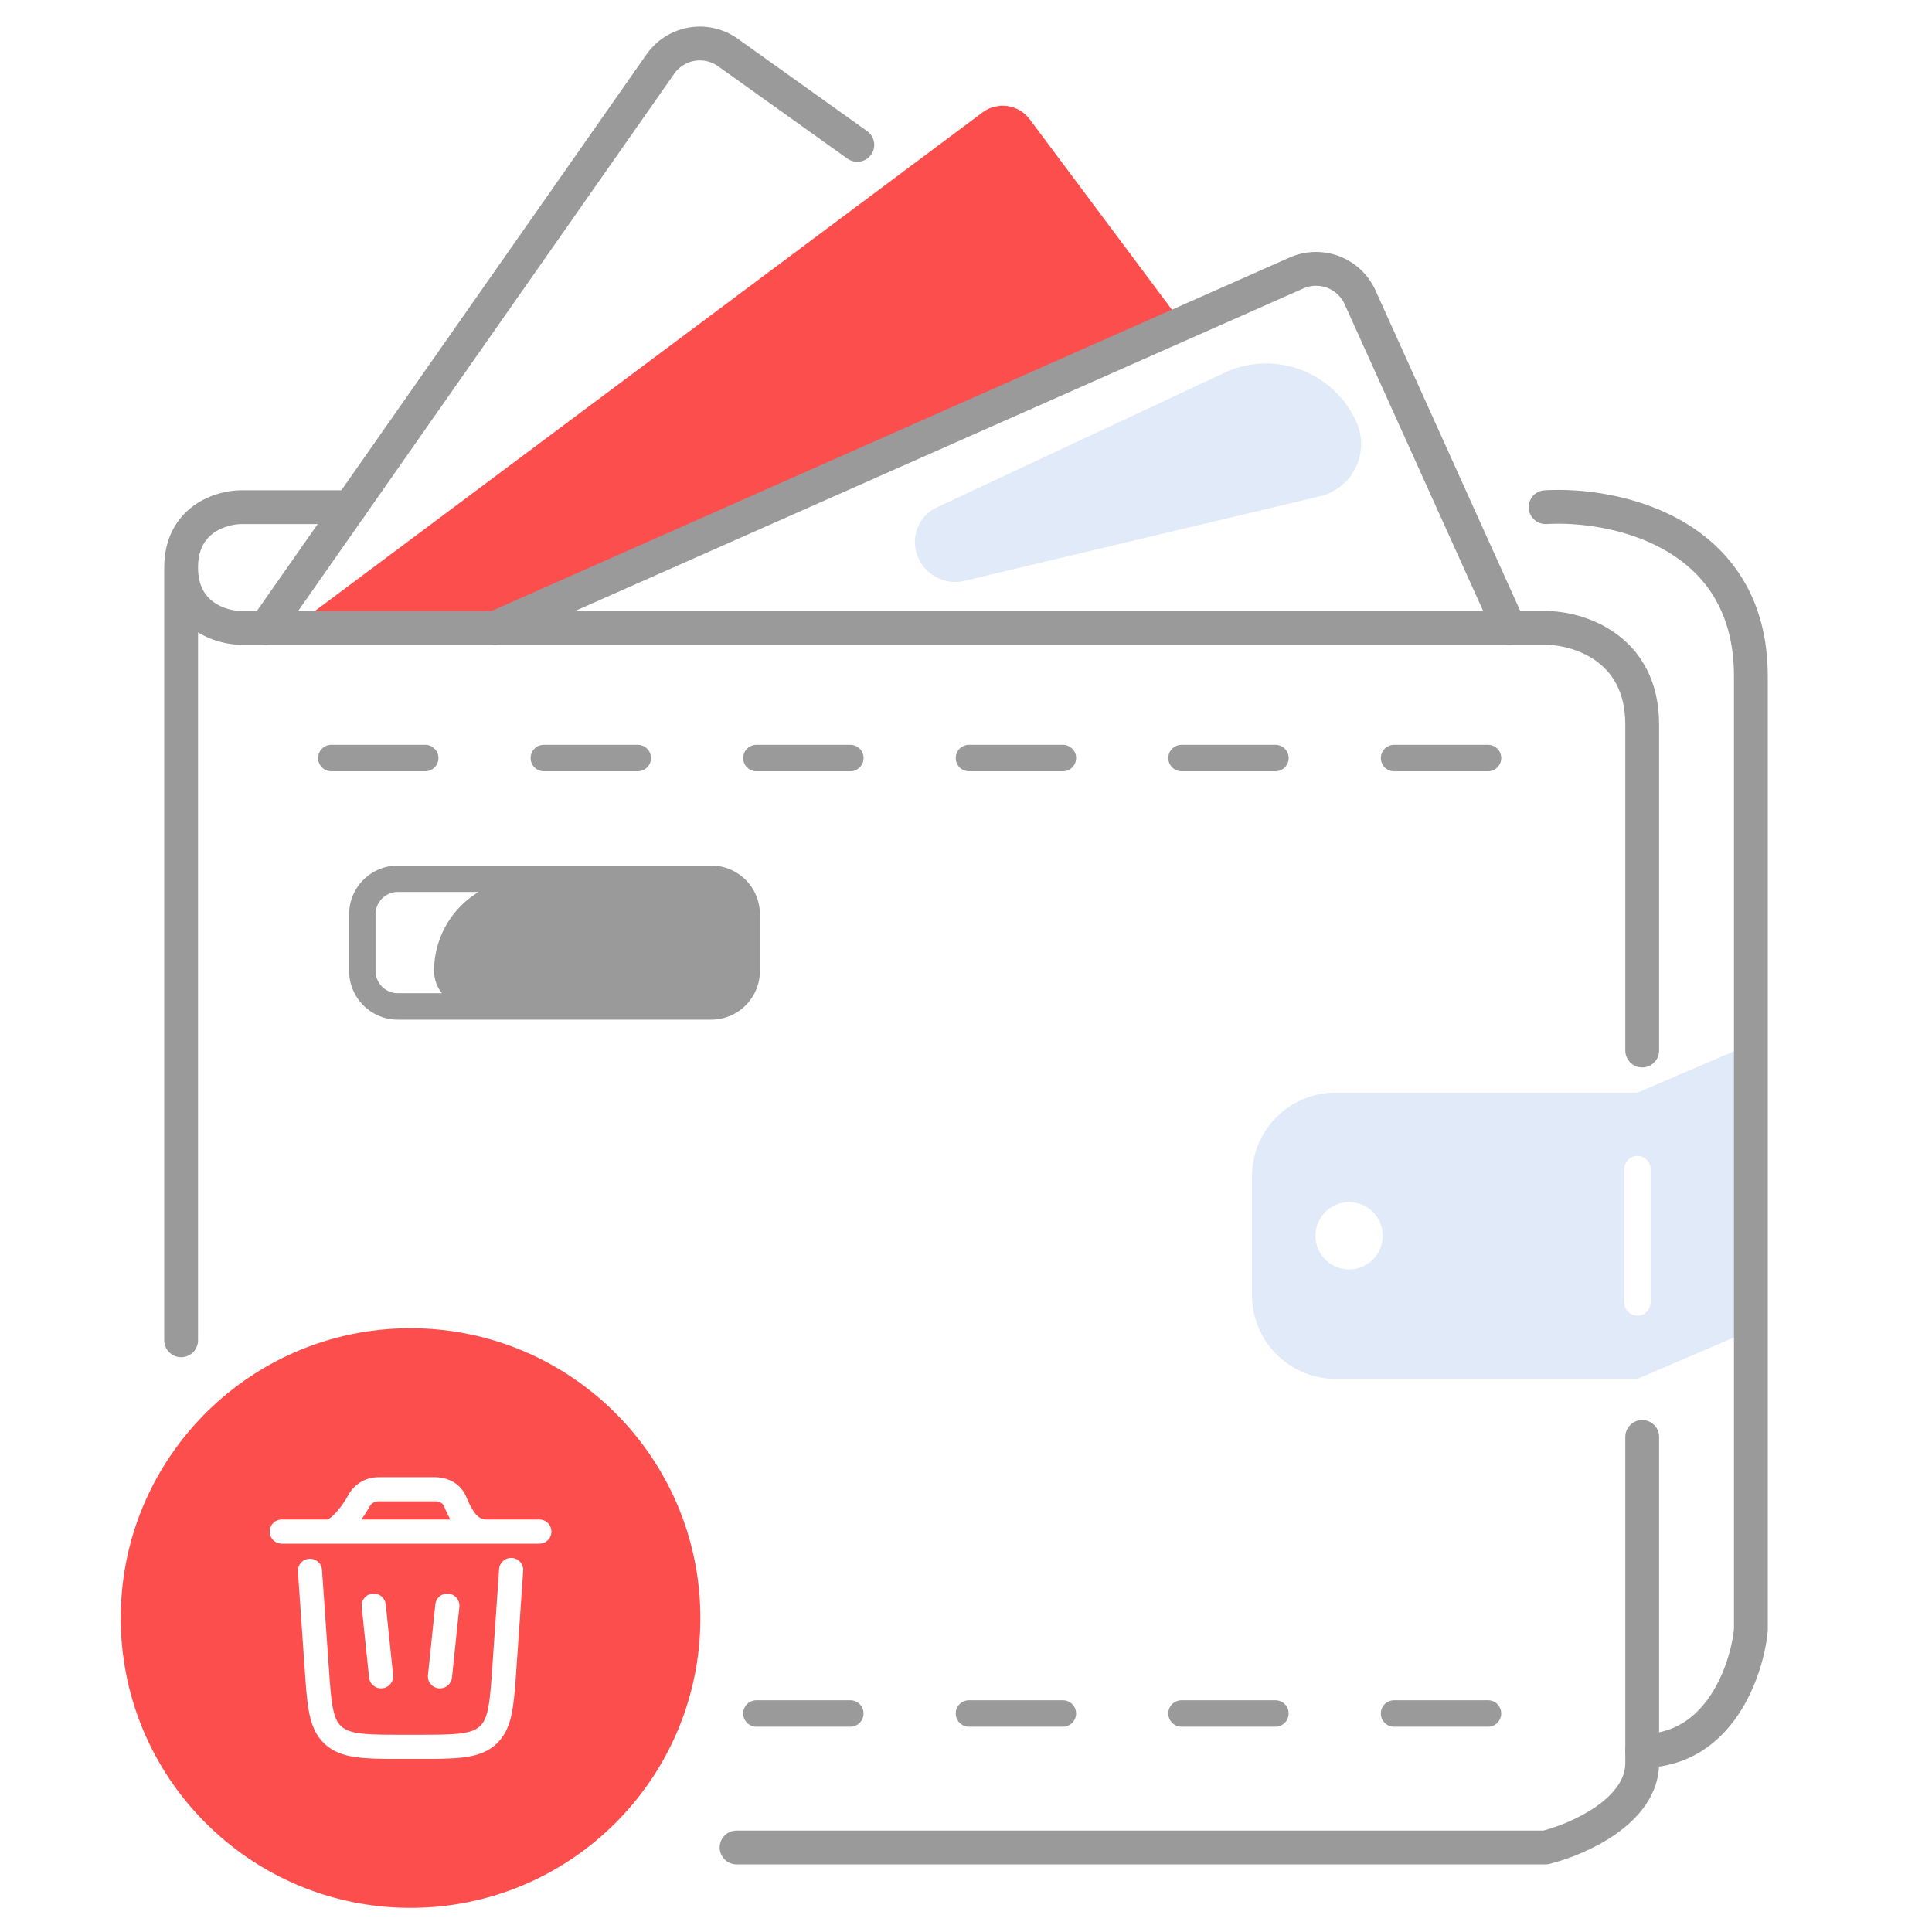 <svg xmlns="http://www.w3.org/2000/svg" width="80" height="80" fill="none"><path fill="#E1EAF8" d="M67.802 45.243H55.31a3.467 3.467 0 0 0-3.467 3.467v4.92a3.467 3.467 0 0 0 3.467 3.467H67.8l4.669-1.999V43.244zm-11.937 7.32a1.392 1.392 0 1 1-.001-2.785 1.392 1.392 0 0 1 0 2.785m12.484 1.366a.547.547 0 0 1-1.094 0v-5.518a.547.547 0 1 1 1.094 0z"/><path fill="#FD4E4E" d="m20.79 25.84 28.033-12.62-6.183-8.279a1.4 1.4 0 0 0-1.959-.284L12.316 25.84z"/><path stroke="#9A9A9A" stroke-linecap="round" stroke-linejoin="round" stroke-width="1.4" d="m35.5 6-5.357-3.826a2 2 0 0 0-2.8.48L11 26M62.5 26l-6.183-13.69a2 2 0 0 0-2.632-1.006L20.5 26"/><path stroke="#9A9A9A" stroke-linecap="round" stroke-linejoin="round" stroke-width="1.4" d="M14.5 21H10c-.833 0-2.5.5-2.5 2.5m0 0c0 2 1.667 2.5 2.5 2.5h54c1.333 0 4 .8 4 4v13.5m-60.5-20v32m23 21H64c1.333-.333 4-1.5 4-3.5V59.5"/><path stroke="#9A9A9A" stroke-linecap="round" stroke-linejoin="round" stroke-width="1.4" d="M64 21c2.833-.167 8.5 1 8.5 7v39.499c-.167 1.667-1.3 5-4.5 5"/><path fill="#9A9A9A" d="M31.466 40.202v-2.343a2.02 2.02 0 0 0-2.02-2.019H16.476a2.02 2.02 0 0 0-2.02 2.02v2.342a2.02 2.02 0 0 0 2.02 2.02h12.971a2.02 2.02 0 0 0 2.02-2.02m-15.917 0v-2.343a.927.927 0 0 1 .926-.925h3.345a3.81 3.81 0 0 0-1.846 3.268c0 .337.116.664.328.925h-1.827a.927.927 0 0 1-.926-.925m-1.832-8.266h3.89a.547.547 0 1 0 0-1.094h-3.89a.547.547 0 1 0 0 1.094m12.691 0a.547.547 0 0 0 0-1.094h-3.89a.547.547 0 0 0 0 1.094zm8.802-1.094h-3.89a.547.547 0 1 0 0 1.094h3.89a.547.547 0 1 0 0-1.094m8.802 0h-3.89a.547.547 0 0 0 0 1.094h3.89a.547.547 0 1 0 0-1.094m8.801 0h-3.89a.547.547 0 0 0 0 1.094h3.89a.547.547 0 0 0 0-1.094m8.802 0h-3.89a.547.547 0 1 0 0 1.094h3.89a.547.547 0 0 0 0-1.094M31.32 71.499h3.89a.547.547 0 1 0 0-1.094h-3.89a.547.547 0 1 0 0 1.094m12.692-1.094h-3.89a.547.547 0 0 0 0 1.094h3.89a.547.547 0 1 0 0-1.094m8.801 0h-3.89a.547.547 0 0 0 0 1.094h3.89a.547.547 0 1 0 0-1.094m8.802 0h-3.89a.547.547 0 1 0 0 1.094h3.89a.547.547 0 0 0 0-1.094"/><path fill="#E1EAF8" d="M56.168 17.48a2.224 2.224 0 0 1-1.519 3.071L39.94 24.05a1.67 1.67 0 0 1-2.025-1.294 1.58 1.58 0 0 1 .88-1.746l11.901-5.571a4.09 4.09 0 0 1 5.473 2.042"/><path fill="#FD4E4E" d="M18.648 62.92h-3.686c.147-.203.267-.4.345-.543a.41.41 0 0 1 .303-.205 2 2 0 0 1 .235-.005h2.005c.177 0 .21.001.236.005.172.026.245.086.29.18l.043.095c.05.115.127.29.23.473"/><path fill="#FD4E4E" fill-rule="evenodd" d="M17 79c6.627 0 12-5.373 12-12s-5.373-12-12-12S5 60.373 5 67s5.373 12 12 12m-1.184-17.833c-.13 0-.247 0-.358.016-.434.067-.82.328-1.03.717a4 4 0 0 1-.482.693q-.156.177-.284.267a.4.4 0 0 1-.115.06h-1.88a.5.5 0 1 0 0 1h10.666a.5.5 0 1 0 0-1h-2.199c-.194 0-.345-.097-.495-.301a2.7 2.7 0 0 1-.28-.522l-.079-.173c-.226-.477-.644-.68-1.043-.74-.11-.017-.227-.017-.358-.017zm-2.483 3.826a.5.5 0 0 0-.997.069l.282 4.068c.052.746.095 1.356.194 1.836.105.505.285.932.658 1.267.37.331.819.472 1.341.537.503.063 1.137.063 1.92.063h.538c.782 0 1.416 0 1.919-.063.522-.065.971-.206 1.341-.537.373-.335.553-.763.657-1.267.1-.48.143-1.09.195-1.836l.282-4.068a.5.5 0 1 0-.997-.07l-.28 4.033c-.055.79-.094 1.332-.179 1.738-.08.39-.191.587-.346.725-.157.141-.377.237-.798.29-.433.054-1.004.055-1.828.055h-.471c-.824 0-1.395 0-1.828-.055-.421-.053-.641-.149-.798-.29-.155-.138-.265-.335-.346-.725-.085-.406-.123-.948-.178-1.738zm2.64 1.444a.5.5 0 1 0-.995.103l.305 2.923a.5.5 0 1 0 .995-.104zm3.048.103a.5.5 0 1 0-.995-.103l-.305 2.922a.5.5 0 1 0 .995.104z" clip-rule="evenodd"/></svg>
